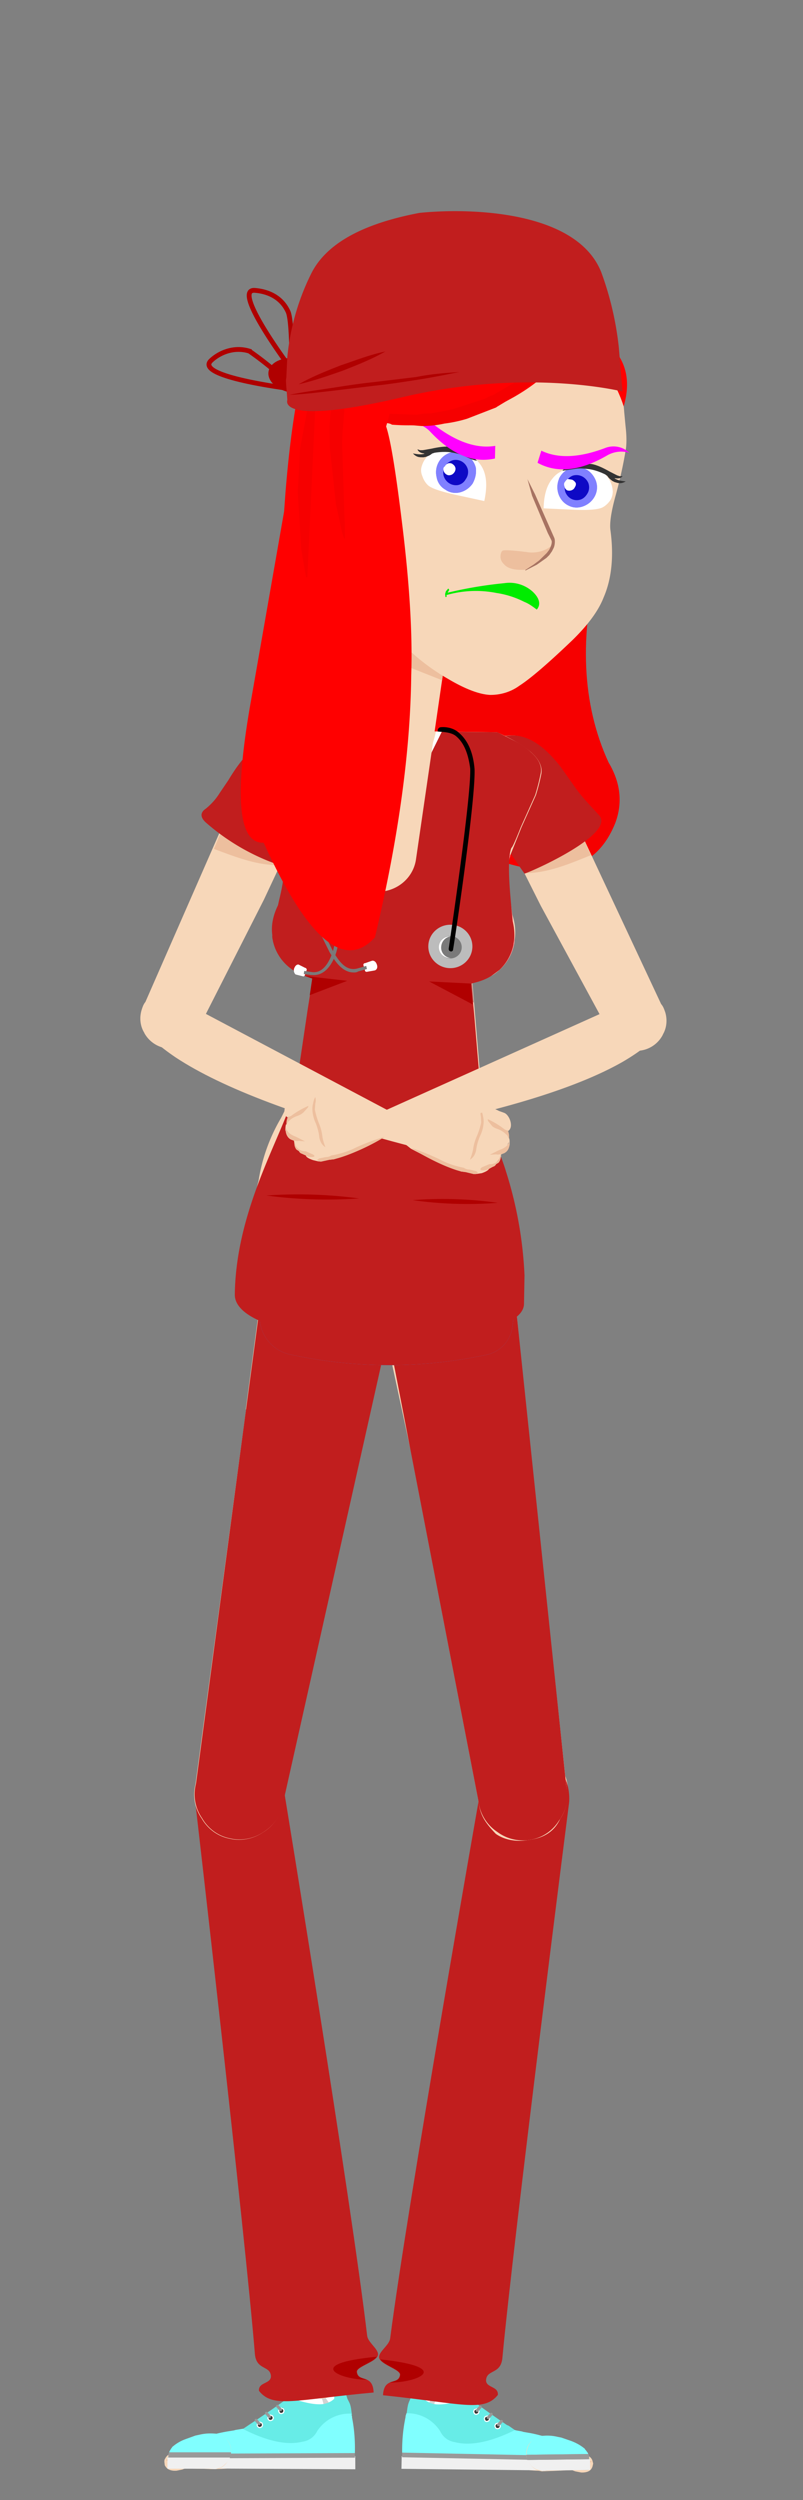 <svg xmlns="http://www.w3.org/2000/svg" xmlns:spine="http://powtoon.com/" viewBox="0 0 109 339">
  <rect x="0" y="0" width="109" height="339" fill="#808080" stroke="none"/>
  <defs>
    <style>
      .c4-4615-9d70a424{fill:#333}.c5-4615-9d70a424{fill:none;stroke:#fff;stroke-width:.3;stroke-linejoin:round}.c1-4616-5fffffbc{fill:#f7d7b9}.c4-4616-5fffffbc{fill:#999}.c4-4617-ccccccf{fill:#333}.c5-4617-ccccccf{fill:none;stroke:#fff;stroke-width:.3;stroke-linejoin:round}.c1-4618-6b851dfc{fill:#f7d7b9}.c4-4618-6b851dfc{fill:#999}.c5-461b-cf5c29a8{fill:#fff}.c10-461b-cf5c29a8{fill:#4488d8}.c8-461b-cf5c29a8{fill:#7a7a7a}.c7-461d-66666718{fill:#3588b0}.c9-461d-66666718{fill:#fff}.c8-461d-66666718{fill:#073b54}.c1-461e-8a3d707c,.c1-461f-00000004{fill:none}.c5-461f-00000004{fill:#333}.c3-4620-570a3cc4{fill:#e8b630}.c4-4620-570a3cc4{fill:#d3a21d}.c1-4621-3c28f624{fill:none;stroke:#4488d8;stroke-width:1.243;stroke-miterlimit:10}.c5-4621-3c28f624{fill:#4488d8}.c4-4621-e51eb908{fill:#f7d7b9}.c10-4621-e51eb908,.c6-4622-d9999944{fill:#e4af8f}
    </style>
  </defs>
  <g id="main">
    <path xmlns:spine="http://powtoon.com/" d="M134.1 101c-7.9-1.5-17-.8-27.3 2.2-14.2 4.7-22 25.6-23.2 62.9-5.7 24.8 9.5 39.5 45.6 44.3 15.5 3.3 25-1 28.4-13 1.4-5.4.3-10.6-3.4-15.5-8.5-14.2-11.2-31.7-8.2-52.5 2.2-16.2-1.8-25.6-11.9-28.4z" style="fill:#f60000" transform="translate(48.885 335.111) matrix(0.248,0.027,-0.027,0.248,-36.28,-335.112) scale(2.1, 2.098)" spine:tagging="head.primary.shadow"/>
    <g transform="translate(48.885 335.111) matrix(0.25,0.005,-0.005,0.25,5.246,-29.172) scale(2.085, 2.095)">
      <g id="main">
        <path xmlns:spine="http://powtoon.com/" fill="#F7D7B9" d="M15.4 36c-.2-5.3-1.1-8.4-5.3-8.7-1.3-.2-4.5 1.2-4.5 4.5l-.3 2.4c-.1 3.3-.6 6.6-1.4 9.8-.9 3.6-1 6.3-.5 8.1.2.9.7 1.7 1.5 2.2 1.3.6 4 .6 8.1 0l2.2-.5c2.7-.3 5.4-.5 8.2-.5 1.8 0 3.7.2 5.7.5 1.1.1 2.6.3 4.4.7 2 .3 3.9.3 5.9.3a4 4 0 0 0 2.3-1.2c.8-.8 1.3-1.9 1.3-3 0-.6-.1-1.3-.4-1.8l-5.9-2-3.5-1.2c-2.7-.9-5.4-2-7.9-3.3l-5-2.7a44.1 44.1 0 0 1-4.9-3.6z" style="fill:#f7d7b9" spine:tagging="skin.primary.base"/>
        <path xmlns:spine="http://powtoon.com/" fill="#EDBF9E" d="M11.8 35l.1.1v.1l-.1.1v.1l-.1.1-.4.9v.2l-.1.1-.2.4v.5l-.3.9-.1.2v.2l-.1.2-.1.5-.1.3v.4l-.1.9.1 2.1.1.4v.2l.2.7v.3l.1.2.1.4v.2h-.1l-.1-.1-.1-.1-.1-.2-.4-.2-.4-.5-.6-1.4V43l-.1-.3v-2l.1-.6c0-.4.1-.8.3-1.1l.4-1 .1-.2.1-.2.8-1.2 1-1.1h.1l.1-.1-.1-.2z" style="fill:#edbf9e" spine:tagging="skin.primary.shadow"/>
        <path fill="#fff" d="M4.8 33.5l-.2.6c1.9-.5 2.6.4 2.5 2.6.1 2.4 3.3 2.2 3.3 2.3 0 0 7.2.5 8.6-2.6-.5-.2-1.2-.9-2.4-2.7l-11.8-.2z"/>
        <path xmlns:spine="http://powtoon.com/" fill="#dee0a3" d="M3.4 37.7c-.4 1-.4 2.3-.6 3.2a9.5 9.5 0 0 1 8.8 4.1c.8 1.5 2.3 2.9 3.9 3.1 4.2 1 10.2-.2 16.4-3.4l-.9-.4-1.5-1-.5-.2-2-1.3c-5-3.3-7.6-5.2-7.9-5.5-3.9 1.4-6.8 2-8.9 1.8l-1.4-.4a4 4 0 0 1-1.6-1c.1-2.2-.7-3.1-2.6-2.6l-.8 2.6-.4 1z" style="fill:#67ece7" spine:tagging="primary.shadow"/>
        <path xmlns:spine="http://powtoon.com/" fill="#f0f0f0" d="M1.8 51.7V55l32.8-.3 3.8-.1.4.1h.1l.6-.1c.9-.1 1.8-.6 2.4-1.4.4-.5.8-.9 1-1.6l-41.1.1z" spine:tagging="tertiary.base"/>
        <path xmlns:spine="http://powtoon.com/" fill="#edefbc" d="M43.1 51.1l.1-.8a4.4 4.4 0 0 0-2.4-3.9L40 46h-.7c-1.6-.4-3.2-.8-4.7-1l-1.3-.2-.3-.1-1.9-.3c-6.2 3.2-11.5 4.4-15.6 3.4a5 5 0 0 1-3.8-2.7 10 10 0 0 0-8.9-4.5l-.1.4-.1.3v.3c-.6 3.1-.8 6.2-.7 9.3l41.2.2z" style="fill:#80ffff" spine:tagging="primary.base"/>
        <path fill="#d2d2d2" d="M9.4 36.6l-.7 1-.1.1 1.4.4.1-.4.1-.3.1-.4.1-.2.1-.2v-.2l.1-.2.6-1.4v-.1l.1-.1-.1-.1-.1.1-.1.1-1 .9-.1.2-.5.8z"/>
        <path xmlns:spine="http://powtoon.com/" fill="#999" d="M1.9 50.8V52h40.9l.3-1.2H1.9z" spine:tagging="secondary.base"/>
        <path d="M27.3 43.4l-.2-.5-.5-.2c-.2 0-.4 0-.5.2l-.2.5.2.5.5.2.5-.2.2-.5z" class="c4-4615-9d70a424"/>
        <path d="M27.3 43.4c0 .4-.3.7-.7.7a.8.8 0 0 1-.5-.2l-.2-.5.2-.5.5-.2c.2 0 .4 0 .5.2l.2.5z" class="c5-4615-9d70a424"/>
        <path d="M24.5 41.6l-.2-.5a.8.8 0 0 0-.5-.2c-.3 0-.7.2-.7.6v.1l.2.5.5.2c.4 0 .7-.3.7-.7z" class="c4-4615-9d70a424"/>
        <path d="M24.5 41.6l-.2.5-.5.2a.8.8 0 0 1-.5-.2l-.2-.5.2-.5.5-.2c.2 0 .4 0 .5.2l.2.5z" class="c5-4615-9d70a424"/>
        <path d="M21.7 39.7l-.2-.5-.5-.2c-.2 0-.4 0-.5.2l-.2.5.2.5.5.2.5-.2c.2-.1.2-.3.2-.5z" class="c4-4615-9d70a424"/>
        <path d="M21.7 39.8l-.2.5-.5.2a.8.8 0 0 1-.5-.2l-.2-.5.2-.5.5-.2c.2 0 .4 0 .5.2l.2.5z" class="c5-4615-9d70a424"/>
        <path xmlns:spine="http://powtoon.com/" d="M21.2 39.5l.8-.9m2.1 2.7l.8-.9m1.9 2.7l.8-.9" spine:tagging="secondary.base" style="stroke:#999;stroke-width:.75;stroke-linecap:round;fill:none;stroke-linejoin:round"/>
        <path d="M14.7 32h-9" class="c7-4615-9d70a424"/>
      </g>
    </g>
    <g transform="translate(48.885 335.111) matrix(0.25,-0.003,0.003,0.25,22.474,-4.797) scale(2.083, 2.165)">
      <g id="main">
        <path xmlns:spine="http://powtoon.com/" d="M17.1 6.4c-.5-1.1-1.9-1.8-4.3-2a.8.8 0 0 0-.4-.2l-1.5-.4-8.5-3-.9.7a4.2 4.2 0 0 0-.1 6c.6.7 1.4 1.1 2.2 1.3l.5.1 7.9-.2.8.3 1.5.3c1.4.1 2.4-.3 2.8-1.3l.2-.8-.2-.8z" class="c1-4616-5fffffbc" style="fill:#f7d7b9" spine:tagging="skin.primary.base"/>
        <path xmlns:spine="http://powtoon.com/" d="M.1 4.4c0-1.2.5-2.3 1.4-3.1l.9-.7 8.6 3 1.6.4.4.2c2.4.3 3.9 1 4.3 2.1l.2.8-.2.8c-.4 1-1.3 1.5-2.8 1.3L13 8.9l-.8-.3-8 .2-.5-.1c-1-.1-1.8-.6-2.3-1.2C.5 6.6.1 5.5.1 4.4z" class="c1-4616-5fffffbc" style="fill:#f7d7b9" spine:tagging="skin.primary.base"/>
        <path xmlns:spine="http://powtoon.com/" d="M14 4.9l.1-.1v-.2l.1-.1h.2l.1.1v.2l.2.4v.1l.2.5v.1l.1.1.3.2.2.1.2.1h.1l.1.1H17l.1.1-.1.1h-.1l-.2.2-.3.1h-1.1l-.1-.1-.5-.2-.4-.4-.1-.2V6l-.1-.2v-.1l-.1-.1V4.9z" style="fill:#edbf9e" spine:tagging="skin.primary.shadow"/>
        <path xmlns:spine="http://powtoon.com/" d="M8.9 8.8l.4.1-.4-.1zM16.5 6v-.1h-.3V6c.1-.4.1-.8-.1-1.2v-.2l-.6-.8-.2-.2v-.1c-1-.8-2.2-1.5-3.4-2A23 23 0 0 0 9.4.6l-1-.2C7.1.1 5.9 0 4.6.1a4 4 0 0 0-2.9 1.2C.8 2.1.3 3.3.4 4.5v.2L.6 6l1 1.4a4 4 0 0 0 2.1 1.2l.2.1H4l.3.1h.1l1.2-.1h10.8l.1-2.7zM7.2 8.2zm.5.3l.1.1-.1-.1z" class="c4-4616-5fffffbc" spine:tagging="secondary.base"/>
        <path xmlns:spine="http://powtoon.com/" fill="#edefbc" d="M8.3.3l1 .2 2.6.9c1.3.5 2.4 1.1 3.5 2v.1l.2.2.6.8v.2H.2v-.2c0-1.2.5-2.4 1.4-3.3C2.3.4 3.4 0 4.5 0a12 12 0 0 1 3.8.3M7.2 7.5l.1.1h-.1c-.1-.1-.1-.1 0-.1M16.4 6l.3-.1V6h-.3M9 8.8h-.1l.4.1-.3-.1" style="fill:#80ffff" spine:tagging="primary.base"/>
        <path xmlns:spine="http://powtoon.com/" fill="#f0f0f0" d="M1.4 7.5C1 7.1.6 6.6.3 6h16.4v2.7H5.6l-1.3.1h-.1l-.3-.1h-.1l-.2-.1c-.8-.1-1.6-.5-2.2-1.1m6.4 1.1h-.1.1m-.6-.4" spine:tagging="tertiary.base"/>
        <path xmlns:spine="http://powtoon.com/" d="M.3 6L.1 4.7h16.2c.2.4.2.8.1 1.3H.3z" class="c4-4616-5fffffbc" spine:tagging="secondary.base"/>
      </g>
    </g>
    <g transform="translate(48.885 335.111) matrix(0.248,0.033,-0.033,0.248,14.427,-104.675) scale(2.122, 2.096)">
      <g id="main">
        <path xmlns:spine="http://powtoon.com/" fill="#f7d7b9" d="M20 11h-2c-7 0-11 5-11 11v1l3 153s1 5 5 5c2 0 4-2 4-4L29 23v-1c0-3-1-6-3-8l-6-3z" style="fill:#f7d7b9" spine:tagging="skin.primary.base"/>
        <path fill="#0f81b1" fill-opacity="0" d="M0 192.7h52.3V0H0v192.7z"/>
        <path xmlns:spine="http://powtoon.com/" fill="#85b2f1" d="M31.4 177.2c-3 5-8.9 3.4-29.1 4-.4-4.9 3.6-3 3.6-5.8 0-1.5-5.9-2-5.9-4 0-1.5 2.2-3.3 2.2-5-.1-35.7 4.4-142.9 4.4-142.9 0-3.9 1.9-11.4 10.6-12.1C29.5 11.8 29.5 23 29.5 23s.6 113.9 1.8 144.5c.2 4.3-3.4 3.5-3.4 6.1 0 2.3 3.4 1.2 3.5 3.6z" style="fill:#c11e1e" spine:tagging="primary.base"/>
        <path xmlns:spine="http://powtoon.com/" fill="#4488d8" d="M3.6 177.7c1.1-.6 2.4-.7 2.4-2.3 0-1.3-4.4-1.9-5.6-3.3 19.2-.5 9.9 4.8 3.2 5.6z" style="fill:#b00000" spine:tagging="primary.shadow"/>
      </g>
    </g>
    <g transform="translate(48.885 335.111) matrix(0.246,-0.042,0.042,0.246,-4.784,-166.036) scale(2.109, 2.102)">
      <g id="main">
        <path xmlns:spine="http://powtoon.com/" fill="#f7d7b9" d="M41 6a17 17 0 0 0-8-4h-4c-9 0-16 7-16 15h-1v16l1 23 2 91v2c0 3 1 5 3 8 2 2 5 3 8 3h1c3 0 6-1 8-4 2-2 3-5 3-8l6-97 2-28c1-6-1-12-5-17z" style="fill:#f7d7b9" spine:tagging="skin.primary.base"/>
        <path xmlns:spine="http://powtoon.com/" fill="#2f8a9d" d="M41.2 6.5a16 16 0 0 1 5.3 11.8 18 18 0 0 1-.5 4.6l-8 124.8v.5c.1 3-1.1 6-3.3 8.1-2 2.3-4.9 3.7-8 3.7h-.9c-2.8-.2-5.4-1.4-7.3-3.4a11 11 0 0 1-3.5-7.9v-1.3L12.1 17.2h.4A17 17 0 0 1 32.9 2c3.2.7 6 2.2 8.3 4.5z" style="fill:#c11e1e" spine:tagging="primary.base"/>
      </g>
    </g>
    <g transform="translate(48.885 335.111) matrix(0.25,-0.001,0.001,0.25,-29.386,-28.979) scale(2.085, 2.095)">
      <g id="main">
        <path xmlns:spine="http://powtoon.com/" fill="#F7D7B9" d="M36.3 39.6l-5 2.7a54.8 54.8 0 0 1-7.9 3.3l-3.5 1.2-5.9 2c-.3.5-.4 1.2-.4 1.8 0 1.1.5 2.2 1.3 3a4 4 0 0 0 2.3 1.2c2 0 3.9 0 5.9-.3a35 35 0 0 1 4.4-.7c2-.3 3.9-.5 5.7-.5a73.7 73.7 0 0 1 10.4 1c4.1.6 6.8.6 8.1 0 .8-.5 1.3-1.3 1.5-2.2.5-1.8.4-4.5-.5-8.1-.8-3.2-1.3-6.5-1.4-9.8l-.3-2.4c.1-3.3-3.2-4.7-4.5-4.5-4.2.3-5.1 3.4-5.3 8.7a44.1 44.1 0 0 1-4.9 3.6z" style="fill:#f7d7b9" spine:tagging="skin.primary.base"/>
        <path xmlns:spine="http://powtoon.com/" fill="#EDBF9E" d="M44.7 35.2l.2.1 1 1.1.8 1.2.1.2.1.2.4 1c.2.3.3.7.3 1.1l.1.6v2l-.1.3v.2l-.6 1.4-.4.5-.4.2-.1.2-.1.1-.1.1h-.1v-.2l.1-.4.1-.2v-.3l.2-.7v-.2l.1-.4.1-2.1-.1-.9v-.4l-.1-.3-.1-.5-.1-.2v-.2l-.1-.2-.3-.9v-.5l-.2-.4-.1-.1v-.2l-.4-.9-.1-.1v-.1l-.1-.1.1-.2-.1.2z" style="fill:#edbf9e" spine:tagging="skin.primary.shadow"/>
        <path fill="#fff" d="M40 33.6c-1.2 1.8-1.9 2.5-2.4 2.7 1.4 3.1 8.6 2.6 8.6 2.6 0-.1 3.2.2 3.3-2.3-.1-2.2.6-3.1 2.5-2.6a4 4 0 0 1-.2-.6l-11.8.2z"/>
        <path xmlns:spine="http://powtoon.com/" fill="#dee0a3" d="M52.9 36.7l-.8-2.6c-1.9-.5-2.7.4-2.6 2.6a4 4 0 0 1-1.6 1l-1.4.4c-2.1.2-5-.4-8.9-1.8-.3.3-2.9 2.2-7.9 5.5l-2 1.3-.3.2-1.5 1-.9.4a25.5 25.5 0 0 0 16.4 3.4c1.6-.2 3.1-1.6 3.9-3.1 2-3 5.1-4.3 8.8-4.1-.2-.9-.2-2.2-.7-3.2l-.5-1z" style="fill:#67ece7" spine:tagging="primary.shadow"/>
        <path xmlns:spine="http://powtoon.com/" fill="#f0f0f0" d="M54.9 51.6H13.8c.2.7.6 1.1 1 1.6a4 4 0 0 0 2.4 1.4l.6.1h.1l.4-.1 3.8.1 32.8.3v-3.4z" spine:tagging="tertiary.base"/>
        <path xmlns:spine="http://powtoon.com/" fill="#edefbc" d="M54.8 50.9c.1-3.1-.1-6.2-.7-9.3v-.3L54 41l-.1-.4a10 10 0 0 0-8.9 4.5 5 5 0 0 1-3.8 2.7c-4.1 1-9.4-.2-15.6-3.4l-1.9.3-.3.1-1.3.2a44 44 0 0 0-4.7 1h-.7l-.8.4a4.4 4.4 0 0 0-2.4 3.9l.1.8 41.2-.2z" style="fill:#80ffff" spine:tagging="primary.base"/>
        <path fill="#d2d2d2" d="M46.8 35.8l-.1-.2-1-.9-.1-.1-.1-.1-.1.1.1.1v.1l.6 1.4.1.2v.2l.1.2.1.2.1.4.1.3.1.4 1.4-.4-.1-.1-.7-1-.5-.8z"/>
        <path xmlns:spine="http://powtoon.com/" fill="#999" d="M13.6 50.8l.3 1.2h40.9v-1.2H13.6z" spine:tagging="secondary.base"/>
        <path d="M29.6 43.9l.5.2.5-.2.2-.5-.2-.5c-.1-.2-.3-.2-.5-.2l-.5.2-.2.5.2.5z" class="c4-4617-ccccccf"/>
        <path d="M29.6 42.9c.1-.2.3-.2.5-.2l.5.2.2.5-.2.5-.5.2a.7.7 0 0 1-.7-.7l.2-.5z" class="c5-4617-ccccccf"/>
        <path d="M32.9 42.3l.5-.2.2-.5v-.1c0-.4-.4-.6-.7-.6l-.5.2-.2.5c0 .4.3.7.7.7z" class="c4-4617-ccccccf"/>
        <path d="M32.4 41.1c.1-.2.3-.2.5-.2l.5.2.2.5-.2.5-.5.2a.8.8 0 0 1-.5-.2.8.8 0 0 1-.2-.5l.2-.5z" class="c5-4617-ccccccf"/>
        <path d="M35.2 40.2l.5.2.5-.2.2-.5-.2-.5c-.1-.2-.3-.2-.5-.2l-.5.2-.2.5c0 .2 0 .4.2.5z" class="c4-4617-ccccccf"/>
        <path d="M35.2 39.3c.1-.2.3-.2.5-.2l.5.2.2.5-.2.5-.5.2a.8.8 0 0 1-.5-.2l-.2-.5.2-.5z" class="c5-4617-ccccccf"/>
        <path xmlns:spine="http://powtoon.com/" d="M34.7 38.6l.8.9m-3.7.9l.8.9m-3.5.9l.8.9" spine:tagging="secondary.base" style="stroke:#999;stroke-width:.75;stroke-linecap:round;fill:none;stroke-linejoin:round"/>
      </g>
    </g>
    <g transform="translate(48.885 335.111) matrix(0.25,0,0,0.25,-28.762,-5.126) scale(2.083, 2.165)">
      <g id="main">
        <path xmlns:spine="http://powtoon.com/" d="M4.6 6.4c.5-1.1 1.9-1.8 4.3-2l.3-.3 1.5-.4L19.2.8l.9.7a4.2 4.2 0 0 1 .1 6c-.6.6-1.3 1.1-2.2 1.3l-.5.1-7.8-.2-.8.3-1.5.3C5.9 9.4 5 9 4.6 8l-.2-.8c0-.2 0-.5.2-.8z" class="c1-4618-6b851dfc" style="fill:#f7d7b9" spine:tagging="skin.primary.base"/>
        <path xmlns:spine="http://powtoon.com/" d="M20.3 7.5c-.6.7-1.3 1.1-2.2 1.3l-.5.1-8-.2a19.7 19.7 0 0 1-2.4.5c-1.5.2-2.4-.3-2.9-1.3l-.1-.8c0-.3 0-.6.2-.8.5-1.1 1.9-1.8 4.3-2.1l.4-.3 1.6-.4 8.6-3 .9.7c.9.8 1.4 1.9 1.4 3.1s-.5 2.3-1.3 3.2z" class="c1-4618-6b851dfc" style="fill:#f7d7b9" spine:tagging="skin.primary.base"/>
        <path xmlns:spine="http://powtoon.com/" d="M7.6 5.3v.5l-.1.2v.1l-.2.2-.4.4-.4.2-.2.1h-1L5 6.9l-.2-.2h-.2l.1-.1.1-.1H6l.1-.1h.1l.2-.1.2-.1.3-.2.1-.1v-.1l.2-.5.2-.4v-.2l.1-.1h.2l.1.1v.2l.1.1-.3.3z" style="fill:#edbf9e" spine:tagging="skin.primary.shadow"/>
        <path xmlns:spine="http://powtoon.com/" d="M12.7 8.8l-.4.1.4-.1zM5.1 6v2.6H16l1.2.1h.1l.3-.1h.1l.2-.1c.8-.2 1.5-.6 2.1-1.2.4-.4.8-.9 1-1.4.2-.4.2-.9.2-1.3v-.2c0-1.2-.5-2.4-1.3-3.2A4 4 0 0 0 17 0a12 12 0 0 0-3.8.3l-.9.2-2.5.9C8.6 2 7.4 2.7 6.4 3.5v.1l-.2.1c-.3.3-.5.5-.6.8v.2c-.2.4-.3.9-.1 1.3v-.1h-.4V6zm9.3 2.1zm-.6.5l.2-.1-.2.1z" class="c4-4618-6b851dfc" spine:tagging="secondary.base"/>
        <path xmlns:spine="http://powtoon.com/" fill="#edefbc" d="M13.3.3c1.3-.3 2.6-.4 3.9-.3 1.1 0 2.2.4 3 1.2.9.8 1.4 2 1.4 3.3v.2H5.5v-.2l.5-.8.2-.2v-.1a11 11 0 0 1 3.5-2l2.6-.9 1-.2m1.2 7.2c.1 0 .1 0 0 .1h-.1l.1-.1M5.3 6H5v-.1l.3.1m7.4 2.8l-.4.1.4-.1" style="fill:#80ffff" spine:tagging="primary.base"/>
        <path xmlns:spine="http://powtoon.com/" fill="#f0f0f0" d="M20.2 7.5c-.6.6-1.3 1.1-2.1 1.2l-.2.1h-.1l-.3.1h-.1l-1.3-.1H5V6h16.3c-.2.6-.6 1.1-1.1 1.5m-6.3 1.1h.1-.1m.6-.4" spine:tagging="tertiary.base"/>
        <path xmlns:spine="http://powtoon.com/" d="M13 6H5.3a2 2 0 0 1 .1-1.3h16.2L21.4 6H13z" class="c4-4618-6b851dfc" spine:tagging="secondary.base"/>
      </g>
    </g>
    <g transform="translate(48.885 335.111) matrix(0.248,-0.03,0.03,0.248,-35.843,-101.443) scale(2.122, 2.096)">
      <g id="main">
        <path xmlns:spine="http://powtoon.com/" d="M26.5 14a11 11 0 0 0-3.6 8.1v.4h-.1l10.1 153.8c.2 2.5 2.2 4.5 4.4 4.4 3.6-.4 4.5-2.4 4.6-4.4L45.7 23v-.4-.4a11.3 11.3 0 0 0-13.8-11c-2.1.4-3.9 1.4-5.4 2.8z" style="fill:#f7d7b9" spine:tagging="skin.primary.base"/>
        <path fill="#0f81b1" fill-opacity="0" d="M52.3 0H0v192.7h52.3V0z"/>
        <path xmlns:spine="http://powtoon.com/" fill="#85b2f1" d="M24.4 173.1c0-2.6-3.6-1.8-3.4-6.1 1.2-30.6 1.8-144.5 1.8-144.5s0-11.2 12.4-11.6c8.7.6 10.5 8.1 10.5 12.1 0 0 4.5 107.2 4.4 142.9 0 1.7 2.2 3.5 2.2 5 0 2-5.9 2.5-5.9 4 0 2.8 4 .9 3.6 5.8-20.2-.6-26.1 1-29.1-4 .1-2.4 3.5-1.3 3.5-3.6z" style="fill:#c11e1e" spine:tagging="primary.base"/>
        <path xmlns:spine="http://powtoon.com/" fill="#4488d8" d="M51.9 171.6c-1.2 1.4-5.6 2-5.6 3.3 0 1.6 1.3 1.7 2.4 2.3-6.7-.8-16-6.1 3.2-5.6z" style="fill:#b00000" spine:tagging="primary.shadow"/>
      </g>
    </g>
    <g transform="translate(48.885 335.111) matrix(0.245,0.049,-0.049,0.245,-17.917,-171.527) scale(2.109, 2.102)">
      <g id="main">
        <path xmlns:spine="http://powtoon.com/" fill="#f7d7b9" d="M46.3 17.1A17 17 0 0 0 25.9 2a17.3 17.3 0 0 0-13.1 20.5h.1v.3l1.8 27.7h.1l6.1 97.2v.5c-.1 3 1.1 6 3.3 8.1 2 2.3 4.9 3.7 8 3.7h.9a11 11 0 0 0 7.3-3.3c2.2-2 3.5-4.9 3.5-7.9v-1.3l2-91.5.1.1.5-23.5.2-15.5h-.4z" style="fill:#f7d7b9" spine:tagging="skin.primary.base"/>
        <path xmlns:spine="http://powtoon.com/" fill="#2f8a9d" d="M17.9 6.4C20.2 4.2 23 2.7 26.1 2l3.9-.3a17 17 0 0 1 16.6 15.4h.4l-3 130.3v1.3c0 3-1.3 5.8-3.5 7.9a11 11 0 0 1-7.3 3.3h-.9c-3.1 0-6-1.4-8-3.7a10.8 10.8 0 0 1-3.3-8.1v-.5L13 22.8a17 17 0 0 1 4.9-16.4z" style="fill:#c11e1e" spine:tagging="primary.base"/>
      </g>
    </g>
    <g transform="translate(48.885 335.111) matrix(0.226,0.107,-0.107,0.226,-14.736,-245.356) scale(2.111, 2.1)">
      <g id="main">
        <path xmlns:spine="http://powtoon.com/" d="M12.7 91.1c-.2.8-.1 1.5 0 2.3.3 2 1.4 3.9 3.1 5l.1.1a7.7 7.7 0 0 0 10.7-1.7c.6-1 1.1-2.1 1.3-3.3L29 54.1l-.1-29.7c1.1-2 1.4-4.3.9-6.5a9.2 9.2 0 0 0-3.6-6A9.8 9.8 0 0 0 12.5 14l-.3.4a8.5 8.5 0 0 0-1.5 4.1V21.8l2 69.3z" style="fill:#f7d7b9" spine:tagging="skin.primary.base"/>
        <path xmlns:spine="http://powtoon.com/" d="M29.1 44.2l-.1-7.1c-5.9.8-11.9.9-17.7-.2l.5 10.9c5.9-.5 12.1-.9 17.3-3.6z" style="fill:#edbf9e" spine:tagging="skin.primary.shadow"/>
        <path xmlns:spine="http://powtoon.com/" d="M30.8 25.8c0-3.1-.6-6.3-1.2-9.4-3.4-8.2-12.8-8.8-18.2-1.4-.3.5-.6 1-.7 1.6L8.6 24c-.5 2-.8 4.2-1 6.2L7 34.1c-.2 1.8-.7 3.5-1.5 5.2-.9 1.5-.4 2.6 1.4 3.2a56 56 0 0 0 22.3 1.8c.4-2.5.8-5 1-7.6.2-3.3.5-6.8.6-10.9z" style="fill:#c11e1e" spine:tagging="primary.base"/>
      </g>
    </g>
    <g transform="translate(48.885 335.111) matrix(0.223,-0.113,0.113,0.223,6.504,-234.886) scale(2.111, 2.1)">
      <g id="main">
        <path xmlns:spine="http://powtoon.com/" d="M29.4 22V18.7a8.5 8.5 0 0 0-1.5-4.1l-.3-.4A9.7 9.7 0 0 0 10.2 18a8 8 0 0 0 1 5.9l-.1 30 1.1 39c.2 1.2.7 2.3 1.3 3.3a7.6 7.6 0 0 0 10.6 1.7l.1-.1c1.7-1.1 2.8-3 3.1-4.9.1-.8.2-1.5 0-2.3L29.4 22z" style="fill:#f7d7b9" spine:tagging="skin.primary.base"/>
        <path xmlns:spine="http://powtoon.com/" d="M28.5 48.1l.5-10.9c-5.8 1.1-11.8 1-17.7.2l-.1 7.1c5.2 2.7 11.4 3.1 17.3 3.6z" style="fill:#edbf9e" spine:tagging="skin.primary.shadow"/>
        <path xmlns:spine="http://powtoon.com/" d="M31.8 24.3c-1.2-6.2-3.8-13.3-11.1-14A10.1 10.1 0 0 0 9.9 19c-1.1 8.6 0 17.1 1.2 25.6 3.6.5 25.5 1.3 23.9-4.7-.8-3-1.7-5.7-2.2-8.8l-1-6.8z" style="fill:#c11e1e" spine:tagging="primary.base"/>
      </g>
    </g>
    <g transform="translate(48.885 335.111) matrix(0.248,0.003,-0.003,0.25,-16.053,-184.283) scale(2.102, 2.101)">
      <g id="main" fill="#66a">
        <path xmlns:spine="http://powtoon.com/" d="M64.5 61.8a8.5 8.5 0 0 0 6.6-7.3c.3-2.4.5-5 .6-7.7.3-5.1.4-9.7.3-14L4 33c.1 6.9.6 13.8 1.3 20.6a10 10 0 0 0 7.8 8.7 122 122 0 0 0 51.4-.5z" spine:tagging="primary.base"/>
        <path xmlns:spine="http://powtoon.com/" d="M64.5 61.8a8.5 8.5 0 0 0 6.6-7.3c.3-2.4.5-5 .6-7.7.3-5.1.4-9.7.3-14L4 33c.1 6.9.6 13.8 1.3 20.6a10 10 0 0 0 7.8 8.7 122 122 0 0 0 51.4-.5z" style="fill:#c11e1e" spine:tagging="primary.base"/>
      </g>
    </g>
    <path xmlns:spine="http://powtoon.com/" d="M73.3 9l-15.6.3.2.2-39-.8c-5.7 2-7.8 6-6.1 12.1l7.4 20.4 2.8 7.6-.5.9a47.3 47.3 0 0 0-3.5 8.4c-.5 1.8-.6 3.6-.3 5.4.8 4 2.4 6.8 4.9 8.3.8.5 1.7.9 2.5 1.2l.7.3 1.8.5-2.9 25.4-.7 2.8-.1.3-.1.5c-.4 1.2-1.5 3.7-3.2 7.4a46.2 46.2 0 0 0-5.2 16.4 45.8 45.8 0 0 0-.7 17.7c.4 11.6 22 13.2 34.4 13.3 11.1-.3 31.8-3.8 32.1-13.8.1-3.8-.1-7.3-.7-10.8h.2c-.3-1-1.7-7.8-2-8.6l-3.2-8.9c-.9-2.3-1.6-4.6-2.2-7l-1.7-7.2h-.1l-.1-.7-.4-1.4-2.9-25.4 1-.3c1.4-.4 2.8-1 4-1.8a12 12 0 0 0 5.2-8.3c.8-3.9-.2-7.9-3-12l-.3-.5-1.2-2.2 2.7-7.6 2.8-7.8 3.4-8.4a54 54 0 0 0 1.2-5.5c.5-3.6-3.3-7-11.6-10.4z" style="fill:#f7d7b9" transform="translate(48.885 335.111) matrix(0.253,0.008,-0.008,0.25,-20.422,-241.791) scale(2.111, 2.102)" spine:tagging="skin.primary.base"/>
    <path xmlns:spine="http://powtoon.com/" d="M26.8 73.3l1.8.5-.5 4 9.4-4-10.7-.5m31.5 0l11.3 5.6-.6-5.1v-.3l-10.7-.2z" transform="translate(48.885 335.111) matrix(0.253,0.008,-0.008,0.25,-20.422,-241.791) scale(2.111, 2.102)" spine:tagging="primary.shadow" style="fill:#bb7070"/>
    <path xmlns:spine="http://powtoon.com/" fill="#f99" d="M65 39.6c-9 1-14.4 2.4-16.2 4.4-2.6-2.2-8.1-3.7-16.5-4.5-8.4-.8-12.4-.1-12 1.9a35 35 0 0 1-.8 12.8 41.5 41.5 0 0 0-1.4 9.3A11.9 11.9 0 0 0 26 73l.7.3 10.8.5-9.4 4-.5 4h42.2l-.3-2.9-11.2-5.6 10.7.2v.3l1-.3c1.4-.4 2.8-1 4-1.8a12 12 0 0 0 5.4-8.3c.2-1-.2-4.5-1.2-10.5S77 43 77.6 41.1c.6-1.8-3.6-2.3-12.6-1.5z" transform="translate(48.885 335.111) matrix(0.253,0.008,-0.008,0.25,-20.422,-241.791) scale(2.111, 2.102)" spine:tagging="primary.base"/>
    <path xmlns:spine="http://powtoon.com/" fill="#ebb79e" d="M50.7 124l-1-.9-.2.2.1.1v.1l.1.1.1.1.3.7v.3l.1.3-.1.4v.6l-.1.2v.2l-.1.2v.2l-.1.3-.1.1-.1.2v.1h-.1v.1l-.1.1-.1.1h-.1v.1h-.3l-.1-.1-.1-.1-.3-.6v-.3l-.1-.1v-.4l.2-.8v-.2l.1-.1v-.2l-.2-.1-.3.3-.2.5-.2.3-.1.4v.3l-.1.1v.6l.1.3v.1l.1.1v.1l.1.3.1.1.5.5.1.1h1.2l.1-.1h.1l.2-.1.2-.1.4-.4.1-.2.1-.1.1-.1v-.1l.1-.1.2-.9v-1.4l-.1-.2-.1-.5-.1-.4-.3-.3z" style="fill:#edbf9e" transform="translate(48.885 335.111) matrix(0.253,0.008,-0.008,0.25,-20.422,-241.791) scale(2.111, 2.102)" spine:tagging="skin.primary.shadow"/>
    <g transform="translate(48.885 335.111) matrix(0.248,0.003,-0.003,0.25,-16.053,-184.283) scale(2.102, 2.101)">
      <g id="main" fill="#66a">
        <path xmlns:spine="http://powtoon.com/" d="M64.5 61.8a8.5 8.5 0 0 0 6.6-7.3c.3-2.4.5-5 .6-7.7.3-5.1.4-9.7.3-14L4 33c.1 6.9.6 13.8 1.3 20.6a10 10 0 0 0 7.8 8.7 122 122 0 0 0 51.4-.5z" spine:tagging="primary.base"/>
        <path xmlns:spine="http://powtoon.com/" d="M64.5 61.8a8.5 8.5 0 0 0 6.6-7.3c.3-2.4.5-5 .6-7.7.3-5.1.4-9.7.3-14L4 33c.1 6.9.6 13.8 1.3 20.6a10 10 0 0 0 7.8 8.7 122 122 0 0 0 51.4-.5z" style="fill:#c11e1e" spine:tagging="primary.base"/>
      </g>
    </g>
    <g transform="translate(48.885 335.111) matrix(0.253,0.008,-0.008,0.25,-20.422,-241.791) scale(2.111, 2.102)">
      <path xmlns:spine="http://powtoon.com/" fill="#7db2ee" d="M80.1 33.3l3.4-8.4a54 54 0 0 0 1.2-5.5c.4-1.9-.5-3.8-2.7-5.6-1.3-1.2-3-2.2-4.8-3L73.4 9l-14.2.3-.9 1.2-22.5-.3-.7-1.6-5.7.1h-6.9l-3.7-.1-.2.1h-.2a9.4 9.4 0 0 0-3.7 2.2c-.4.4-.8.7-1.1 1.2l-.2.3-.1.1-.9 1.4c-1.1 2.5-.6 5.1.2 7.6l5.8 16.3 1.5 3.5.3.7c.5 3.1.2 7.1-.9 12.3l-.2 1.1c-1.2 2.7-1.6 5.3-1.2 7.7v.5a12 12 0 0 0 7.9 9.5l.7.3h.2l1.7.5-.4 4-.5 4-2 17.5c-.7 11.3-14.7 31.9-14.2 56.8.8 15 73.5 13 73.5 0l-.1-7.4a104.5 104.5 0 0 0-5.6-26.8c-1.6-4.8-4.1-9.3-5.1-13.4l-1.8-7.8-.4-1.4-2-17.5-.4-2.9-.6-5 1-.3c1.4-.4 2.8-1 4-1.8l2-1.6c1.8-1.8 3-4.2 3.4-6.7v-.2c.3-1.8.2-3.8-.4-5.8l-.7-5.9c-.8-6.7-.9-11.1-.2-13 .4-.2 2.2-5.4 2.2-5.4z" style="fill:#c11e1e" spine:tagging="primary.base"/>
      <path d="M59.3 9.3h-1.5l-.2.7-20.2-.2-.4-1.3-2-.1 12.6 27L59.3 9.3z" class="c5-461b-cf5c29a8"/>
      <path xmlns:spine="http://powtoon.com/" d="M27.9 78.3l9.4-4-10.9-.9 2 .6-.5 4.3m30.2-4.5l11.3 5.6-.6-5.1V74l-10.7-.2z" class="c10-461b-cf5c29a8" style="fill:#b00000" spine:tagging="primary.shadow"/>
      <path xmlns:spine="http://powtoon.com/" d="M37.1 8.6s3.1 13.6 10.7 14c7.9.3 10-13.3 10-13.3l-20.7-.7z" style="fill:#f7d7b9" spine:tagging="skin.primary.base"/>
      <ellipse cx="63.2" cy="64.6" fill="#bcbcbc" rx="5.6" ry="5.6"/>
      <ellipse cx="63.2" cy="64.8" class="c8-461b-cf5c29a8" rx="2.9" ry="2.9"/>
      <path d="M60.9 64.5a2.8 2.8 0 0 1 2.3-2.5 2.8 2.8 0 0 0-2.9 2.6 2.8 2.8 0 0 0 2.6 3h.7-.1a2.7 2.7 0 0 1-2.6-3.1z" class="c5-461b-cf5c29a8"/>
      <path d="M63.4 65.9c-.1 0-.1 0 0 0-.5-.1-.6-.4-.6-.7 0-.2 4.5-39.1 4-46.6-.6-3.8-1.8-6.6-3.8-8.2-1.4-1.2-4.1-1-4.7-1.1-.1 0-.2-.8.5-1.1.4-.1 3-.4 4.9 1.3 2.3 1.9 3.7 4.9 4.2 9.1.6 7.8-3.8 45.8-4 46.9 0 .2-.3.4-.5.4zM28.4 35c-.2 0-.6-.2-.6-.5a52.5 52.5 0 0 1-.8-16C29.7 7 36.4 7.7 36.7 7.7c.4 0 .6.6.6 1l-1 .1c-.5.1-5.9-.4-8.2 9.9-.6 2.5-.4 7.9.8 15.5.2.3 0 .6-.5.8.1 0 .1 0 0 0z"/>
      <path d="M24.2 73.1l1.8.4c.2.1.5-.1.5-.4l.4-1.2c.1-.2-.1-.6-.4-.6l-1.7-.8c-.1 0-.7-.1-1.1 1.1-.2 1 .4 1.5.5 1.5zm20-1.7l-1.9.4c-.2.1-.6 0-.6-.4l-.4-1.2c-.1-.2 0-.6.4-.6l1.8-.7c.1 0 .8-.1 1.2 1s-.4 1.5-.5 1.5z" class="c5-461b-cf5c29a8"/>
      <path d="M28.6 73.1h-.7l-1.7-.2.1-.8 1.7.2c2.4.4 4.2-1.4 5.4-5.4l4.3-20.2.8.2L34.3 67c-.4 1.5-1.9 6.1-5.7 6.1z" class="c8-461b-cf5c29a8"/>
      <path d="M38.7 72.1c-3.1 0-5.1-3.5-6.1-5L22.4 47.7l.8-.4 10.2 19.4c1.6 2.6 3.5 5.3 6.5 4.3l2.1-.7.2.8-2.2.7c-.4.3-.9.3-1.3.3z" class="c8-461b-cf5c29a8"/>
      <path d="M22.9 48.5a.5.5 0 0 1-.5-.3c-2.3-4.8-2-9.1.8-11.8A9.5 9.5 0 0 1 33.9 35c4 2.1 5.9 6.6 5 12.5-.1.3-.4.5-.7.5-.3-.1-.6-.4-.5-.7.8-5.3-.8-9.4-4.3-11.2a8.1 8.1 0 0 0-9.3 1.2c-2.4 2.4-2.6 6.2-.6 10.5.1.3 0 .7-.3.8-.1-.2-.2-.1-.3-.1z"/>
      <path d="M23.7 48.9l-.2-.4c.5-.2.2-1.6-.1-3-1.4-5.5.7-7.3.7-7.3s1.4-2 4.4-2.2c7.5-.8 8.2 6 8.7 9.7.1 1.2.3 2.3.5 2.4v.2c-.5-.1-.6-1.1-.8-2.6-.4-3.8-1.1-10.1-8.3-9.4-2 .3-3.4 1.1-4.2 2.2-1.5 1.9-1 4.8-.6 7.1.2 1.8.5 3-.1 3.3z" class="c8-461b-cf5c29a8"/>
      <path xmlns:spine="http://powtoon.com/" d="M77.3 130.3a97.6 97.6 0 0 1-21.6 0 97.6 97.6 0 0 1 21.6 0zM42.1 130.3a115.2 115.2 0 0 1-23.6 0 115.2 115.2 0 0 1 23.6 0z" class="c10-461b-cf5c29a8" style="fill:#b00000" spine:tagging="primary.shadow"/>
    </g>
    <path xmlns:spine="http://powtoon.com/" fill="#f7d7b9" d="M26.4 10.7a9.8 9.8 0 0 0-16.7 6.9v65.5a9.8 9.8 0 0 0 19.6 0V17.6a9.4 9.4 0 0 0-2.9-7z" style="fill:#f7d7b9" transform="translate(48.885 335.111) matrix(0.247,0.036,-0.036,0.247,-1.945,-264.124) scale(2.187, 2.107)" spine:tagging="skin.primary.base"/>
    <path xmlns:spine="http://powtoon.com/" fill="#ebb79e" d="M29.3 36.4V17.6a9.8 9.8 0 0 0-19.6 0v14z" style="fill:#edbf9e" transform="translate(48.885 335.111) matrix(0.247,0.036,-0.036,0.247,-1.945,-264.124) scale(2.187, 2.107)" spine:tagging="skin.primary.shadow"/>
    <path xmlns:spine="http://powtoon.com/" fill="#f7d7b9" d="M110.6 85.5c-.5-1.8-.5-4.6-.1-8.4.5-4.3.8-8.7.8-13.1-.1-1.9-.5-3.7-1-5.5l-.9-3.5a28 28 0 0 0-17.2-20c-8.9-4-19.7-5.1-32.5-3.2C45.6 36.1 37.2 42 34.4 49.3a52.3 52.3 0 0 0-3.7 17v2.4l.2 1.1c.3.8.8 1.6 1.3 2.3l2 2.6h-.4c-.9 0-1.7.2-2.5.4a6.4 6.4 0 0 0-4.5 2.6c-1.3 1.9-1.4 4.1-.3 6.7a18 18 0 0 0 2.7 4.4 12 12 0 0 0 4 3.4 9 9 0 0 0 2.7.7l.1.2.4 1.5c1.2 2.2 2.7 3.1 4.5 2.7l-.5-4.3v-.5l.3-.1c1.2 4.8 3 9.4 5.2 13.8v.1a75.2 75.2 0 0 0 17.3 17.4c3.7 2.6 7.7 4.7 11.9 6.3 4.8 1.9 8.6 2.7 11.4 2.4 2.7-.4 5.2-1.6 7.1-3.5 2.6-2.3 6.5-6.9 11.7-13.7 3.3-4.4 5.5-8.5 6.3-12.2 1.3-5 1-10.9-1-17.5z" style="fill:#f7d7b9" transform="translate(48.885 335.111) matrix(0.247,0.039,-0.039,0.247,-16.332,-316.735) scale(2.098, 2.103)" spine:tagging="skin.primary.base"/>
    <path xmlns:spine="http://powtoon.com/" fill="#ebbb98" d="M30.8 78.5l-.5.4-.4.4-.2.2h-.1s-1.2 2.2-.3 3.5l3.4-.3c1.4.4 2.7 1.2 3.8 2.2l-.1-.4.1-.7.4-.7.6-.5 1.3-.5-.9-1-.1-.2-.9-.9-2-1.6c-.3-.2-.7-.4-1.1-.4l-.6-.1h-1l-.3.1-.2.1-.1.1h-.2l-.2.1-.1.1-.3.1z" style="fill:#edbf9e" transform="translate(48.885 335.111) matrix(0.247,0.039,-0.039,0.247,-16.332,-316.735) scale(2.098, 2.103)" spine:tagging="skin.primary.shadow"/>
    <path xmlns:spine="http://powtoon.com/" fill="#a67362" d="M29.5 79.8l.1-.3.1-.1.3-.3V79l.2-.1.8-.5.2-.1.2-.2.3-.1.7-.1h1.2l1.3.4 1.3.7.6.4c.5.3 2.6 2.4 2.6 2.4.2.2.2.3 0 .5l-.1.1-.3.1h-.2l-.4.1-.2.1-.4.2-.1.1-.3.2-.1.2v.3l-.1.4v.7l.1.3.2.3.3.2.3.2.8.1h.1v.1h-1.6c-.2 0-.3-.1-.4-.3l-.3-.4-.2-.4v-1l.1-.2v-.2l.1-.2.1-.2.1-.1.1-.1.1-.1.1-.1.1-.1.2-.1.3-.2.2-.1.4-.2-1.8-1.5-.1-.1-.8-.6-1.8-1.1-.5-.2h-1.7l-.2.1-.3.1-.6.3-.2.1V79l-.2.1-.1.1-.1.1" style="fill:#a77362" transform="translate(48.885 335.111) matrix(0.247,0.039,-0.039,0.247,-16.332,-316.735) scale(2.098, 2.103)" spine:tagging="skin.primary.outline"/>
    <path fill="#f7e122" d="M36 93.1l.4 1.5c1.2 2.2 2.7 3.1 4.5 2.7l-.5-4.3H36m4.4-1.6c-.1-2-1-3-2.8-3s-2.5.7-2.3 2l.2.8 4.9.2z" transform="translate(48.885 335.111) matrix(0.247,0.039,-0.039,0.247,-16.332,-316.735) scale(2.098, 2.103)"/>
    <path fill="#fff" d="M40.4 91.4l-4.9-.1.5 1.8h4.5l-.1-1.7z" transform="translate(48.885 335.111) matrix(0.247,0.039,-0.039,0.247,-16.332,-316.735) scale(2.098, 2.103)"/>
    <path d="M49 18.2H11.7a7.1 7.1 0 0 1-7.1-7.1V11c0-3.9 3.2-7.1 7.1-7.1H49c3.9 0 7.1 3.2 7.1 7.1v.2c0 3.8-3.2 7-7.1 7z" style="fill:#fff" transform="translate(48.885 335.111) matrix(0.247,0.037,-0.037,0.247,6.159,-278.1) scale(2.091, 2.11)"/>
    <path xmlns:spine="http://powtoon.com/" d="M20 9.5a5 5 0 0 0-2.7-2.7 5 5 0 0 0-6.7 2.4 5 5 0 0 0-.1 4 4.4 4.4 0 0 0 2.7 2.8c1.2.6 2.6.6 3.8.1a5.5 5.5 0 0 0 2.8-2.6c.5-1.3.6-2.7.2-4z" class="c7-461d-66666718" style="fill:#8080ff" transform="translate(48.885 335.111) matrix(0.247,0.037,-0.037,0.247,5.891,-278.427) scale(2.142, 2.194)" spine:tagging="head.tertiary.base"/>
    <path d="M17.6 10.5c-.2-.6-.7-1.1-1.3-1.4-.6-.3-1.3-.3-2-.1-.6.2-1.1.7-1.4 1.3-.3.6-.3 1.4 0 2 .2.6.7 1.1 1.3 1.4 1.1.6 2.5.2 3.1-.9l.2-.4c.2-.7.3-1.3.1-1.9z" transform="translate(48.885 335.111) matrix(0.247,0.037,-0.037,0.247,5.891,-278.427) scale(2.142, 2.194)"/>
    <path d="M12.6 11.3c.1.3.3.6.6.6.3.1.7.2 1 0 .3-.1.6-.3.7-.6v-1c-.1-.3-.4-.5-.7-.6h-.9c-.6.2-.9.8-.7 1.6 0-.1 0-.1 0 0z" class="c9-461d-66666718" transform="translate(48.885 335.111) matrix(0.247,0.037,-0.037,0.247,5.891,-278.427) scale(2.142, 2.194)"/>
    <path xmlns:spine="http://powtoon.com/" d="M20 9.5a5 5 0 0 0-2.7-2.7 5 5 0 0 0-6.7 2.4 5 5 0 0 0-.1 4 4.4 4.4 0 0 0 2.7 2.8c1.2.6 2.6.6 3.8.1a5.5 5.5 0 0 0 2.8-2.6c.5-1.3.6-2.7.2-4z" class="c7-461d-66666718" style="fill:#8080ff" transform="translate(48.885 335.111) matrix(0.247,0.037,-0.037,0.247,5.891,-278.427) scale(2.142, 2.194)" spine:tagging="head.tertiary.base"/>
    <path xmlns:spine="http://powtoon.com/" d="M18.1 10.3A3.2 3.2 0 0 0 14 8.5c-.7.3-1.4.9-1.7 1.6-.4.8-.4 1.7-.1 2.5a3.3 3.3 0 0 0 4 1.8c.8-.3 1.4-.9 1.7-1.7a3 3 0 0 0 .2-2.4z" class="c8-461d-66666718" style="fill:#0e09c5" transform="translate(48.885 335.111) matrix(0.247,0.037,-0.037,0.247,5.891,-278.427) scale(2.142, 2.194)" spine:tagging="head.tertiary.outline"/>
    <path d="M12 11.3c.1.4.4.7.8.9.4.2.8.2 1.2 0 .3-.1.6-.4.8-.8.2-.4.2-.8.1-1.1-.2-.4-.4-.6-.8-.8-.3-.2-.7-.2-1.1-.1-.4.2-.7.5-.8.9-.3.2-.4.6-.2 1z" class="c9-461d-66666718" transform="translate(48.885 335.111) matrix(0.247,0.037,-0.037,0.247,5.891,-278.427) scale(2.142, 2.194)"/>
    <g>
      <path xmlns:spine="http://powtoon.com/" d="M50.5 8.1c-.7-1.1-1.8-2-3-2.3a5 5 0 0 0-6.2 3.3v.1c-.7 2.7.9 5.5 3.5 6.2 1.3.4 2.6.2 3.8-.5 2.4-1.4 3.4-4.4 1.9-6.8z" class="c7-461d-66666718" style="fill:#8080ff" transform="translate(48.885 335.111) matrix(0.247,0.037,-0.037,0.247,5.891,-278.427) scale(2.142, 2.194)" spine:tagging="head.tertiary.base"/>
      <path d="M48.3 9.3c-.3-.6-.9-1-1.5-1.2-.7-.2-1.4-.1-2 .3-.6.3-1 .8-1.2 1.5s-.1 1.4.2 2 .9 1 1.5 1.1c.6.2 1.3.1 1.9-.2.6-.4 1-.9 1.2-1.6.4-.7.3-1.3-.1-1.9z" transform="translate(48.885 335.111) matrix(0.247,0.037,-0.037,0.247,5.891,-278.427) scale(2.142, 2.194)"/>
      <path d="M43.5 10.9c.1.3.4.5.7.6s.7 0 1-.1.5-.4.5-.7v-1c-.2-.3-.5-.4-.8-.5s-.6-.1-.8 0c-.3.2-.5.4-.6.8v.9z" class="c9-461d-66666718" transform="translate(48.885 335.111) matrix(0.247,0.037,-0.037,0.247,5.891,-278.427) scale(2.142, 2.194)"/>
      <path xmlns:spine="http://powtoon.com/" d="M50.5 8.1c-.7-1.1-1.8-2-3-2.3a5 5 0 0 0-6.2 3.3v.1c-.7 2.7.9 5.5 3.5 6.2 1.3.4 2.6.2 3.8-.5 2.4-1.4 3.4-4.4 1.9-6.8z" class="c7-461d-66666718" style="fill:#8080ff" transform="translate(48.885 335.111) matrix(0.247,0.037,-0.037,0.247,5.891,-278.427) scale(2.142, 2.194)" spine:tagging="head.tertiary.base"/>
      <path xmlns:spine="http://powtoon.com/" d="M48.8 9.1a3.3 3.3 0 0 0-4.2-1.2c-1.5.9-2 2.7-1.2 4.3.9 1.5 2.7 2 4.2 1.2.7-.4 1.2-1.1 1.5-2a3 3 0 0 0-.3-2.3z" class="c8-461d-66666718" style="fill:#0e09c5" transform="translate(48.885 335.111) matrix(0.247,0.037,-0.037,0.247,5.891,-278.427) scale(2.142, 2.194)" spine:tagging="head.tertiary.outline"/>
      <path d="M43 10.9c.1.4.5.7.8.8.8.1 1.6-.3 1.8-1.1.2-.4.2-.8 0-1.1-.3-.3-.6-.5-1-.6h-1.1c-.3.2-.5.6-.7 1-.1.3 0 .7.2 1z" class="c9-461d-66666718" transform="translate(48.885 335.111) matrix(0.247,0.037,-0.037,0.247,5.891,-278.427) scale(2.142, 2.194)"/>
    </g>
    <g>
      <path xmlns:spine="http://powtoon.com/" d="M18.2 10.6c2.5 0 5 .4 7.4 1.2 1.3.3 2.4.9 3.5 1.5.9-1.4.3-3-1.7-4.4a8.9 8.9 0 0 0-7.6-1.1 105.6 105.6 0 0 0-14.1 4.6l.3-.8-.3-.3-.5.8-.1.7.2.8.3-.1-.1-.5h.1a27.5 27.5 0 0 1 12.6-2.4z" style="fill:#00ec00" transform="translate(48.885 335.111) matrix(0.247,0.037,-0.037,0.247,9.88,-261.628) scale(2.105, 2.103)" spine:tagging="head.quaternary.shadow"/>
      <path xmlns:spine="http://powtoon.com/" d="M18.9 15.7c.1 0 .3 0 .4-.3-.9-.5-1.8-.6-2.8-.4-.9.1-1.4.3-1.4.6-.1.3 0 .2 0 .2.1.1.3.1.4 0l1.5-.2 1.9.1" style="fill:#f7d7b9" transform="translate(48.885 335.111) matrix(0.247,0.037,-0.037,0.247,9.88,-261.628) scale(2.105, 2.103)" spine:tagging="skin.primary.base"/>
    </g>
    <g>
      <path d="M14.3 5.3h-.7l-2.1.2c-1.1.3-2.1.8-3 1.5a5.9 5.9 0 0 0-2.4 4.2c-.1.8.1 1.6.6 2.4.4.8 1 1.5 1.7 2 1 .7 3.4 1.1 7.3 1.4l7.7.5c.2-3.3-.2-5.8-1.3-7.7-1.4-2.4-4-3.9-7.8-4.5zM55.8 10.2a6.5 6.5 0 0 0-2.6-4.1l-.7-.5a8 8 0 0 0-5-1c-1.9.3-3.8 1.1-5.4 2.2l-.3.3c-.9.6-1.5 1.4-2 2.3a12.3 12.3 0 0 0-1 7.7l7.7-.8c3.9-.4 6.3-1 7.3-1.7.7-.5 1.3-1.3 1.7-2.1.3-.7.4-1.5.3-2.3z" class="c1-461e-8a3d707c" transform="translate(48.885 335.111) matrix(0.247,0.037,-0.037,0.247,6.054,-278.244) scale(2.108, 2.152)"/>
      <path xmlns:spine="http://powtoon.com/" d="M50.4.1H0v23.7h50.6A15 15 0 0 0 50.4.1zm-27 17.4l-7.7-.5c-3.9-.3-6.3-.7-7.3-1.4a5.5 5.5 0 0 1-1.7-2c-.5-.8-.7-1.6-.6-2.4.2-1.7 1-3.2 2.4-4.2.9-.7 1.9-1.2 3-1.5l2.1-.2h.7c3.8.6 6.4 2.1 7.8 4.5 1.1 1.9 1.5 4.4 1.3 7.7zm30.4-2.9c-1 .7-3.4 1.3-7.3 1.7l-7.7.8c-.4-3.2-.1-5.8 1-7.7.5-.9 1.1-1.7 2-2.3l.3-.3c1.6-1.1 3.5-1.9 5.4-2.2a8 8 0 0 1 5 1l.7.5c1.4 1 2.3 2.5 2.6 4.1.1.8 0 1.6-.3 2.3-.4.8-1 1.6-1.7 2.1z" transform="translate(48.885 335.111) matrix(0.247,0.037,-0.037,0.247,6.054,-278.244) scale(2.108, 2.152)" spine:tagging="skin.primary.base" style="fill:#f7d7b9;opacity:0"/>
    </g>
    <g>
      <path d="M14.3 5.3h-.7l-2.1.2c-1.1.3-2.1.8-3 1.5a5.9 5.9 0 0 0-2.4 4.2c-.1.8.1 1.6.6 2.4.4.8 1 1.5 1.7 2 1 .7 3.4 1.1 7.3 1.4l7.7.5c.2-3.3-.2-5.8-1.3-7.7-1.4-2.4-4-3.9-7.8-4.5zM55.8 10.2a6.5 6.5 0 0 0-2.6-4.1l-.7-.5a8 8 0 0 0-5-1c-1.9.3-3.8 1.1-5.4 2.2l-.3.3c-.9.6-1.5 1.4-2 2.3a12.3 12.3 0 0 0-1 7.7l7.7-.8c3.9-.4 6.3-1 7.3-1.7.7-.5 1.3-1.3 1.7-2.1.3-.7.4-1.5.3-2.3z" class="c1-461f-00000004" transform="translate(48.885 335.111) matrix(0.247,0.037,-0.037,0.247,6.035,-278.117) scale(2.108, 2.11)"/>
      <path xmlns:spine="http://powtoon.com/" d="M50.4.1H0v23.7h50.6A15 15 0 0 0 50.4.1zm-27 17.4l-7.7-.5c-3.9-.3-6.3-.7-7.3-1.4a5.5 5.5 0 0 1-1.7-2c-.5-.8-.7-1.6-.6-2.4.2-1.7 1-3.2 2.4-4.2.9-.7 1.9-1.2 3-1.5l2.1-.2h.7c3.8.6 6.4 2.1 7.8 4.5 1.1 1.9 1.5 4.4 1.3 7.7zm30.4-2.9c-1 .7-3.4 1.3-7.3 1.7l-7.7.8c-.4-3.2-.1-5.8 1-7.7.5-.9 1.1-1.7 2-2.3l.3-.3c1.6-1.1 3.5-1.9 5.4-2.2a8 8 0 0 1 5 1l.7.5c1.4 1 2.3 2.5 2.6 4.1.1.8 0 1.6-.3 2.3-.4.8-1 1.6-1.7 2.1z" style="fill:#f7d7b9" transform="translate(48.885 335.111) matrix(0.247,0.037,-0.037,0.247,6.035,-278.117) scale(2.108, 2.11)" spine:tagging="skin.primary.base"/>
      <path d="M18.2 6.3C16.4 5.2 12.9 5 12.9 5s-1.4-.2-5 1.2l-.3.1-.6.2-1.2.4-.6.1H5l-.5-.1h-.1s.3.8 1.7.8c.4 0 .3.1-.5.3s-2.2.1-2.2.1.6.6 1.5.7h.5l.8-.1.3-.1.3-.1.7-.4.4-.3.3-.3.1-.1.6-.3c2.9-.9 4.6-.7 4.6-.7s2 0 3.1.4 3.4.7 3.4.7l-1.8-1.2zM16.6 6.8c2.7.9 3.4.7 3.4.7M43.9 5.3C45.6 4.2 49.2 4 49.2 4s1.4-.2 5 1.2l.3.1.6.2 1.2.4.6.1h.2l.5-.1h.1s-.3.8-1.7.8c-.4 0-.3.1.5.3.8.2 2.2.1 2.2.1s-.6.6-1.5.7h-.5l-.8-.1-.3-.1-.3-.1-.7-.4-.4-.3-.3-.3-.1-.1-.6-.3c-2.9-.9-4.6-.7-4.6-.7s-2 0-3.1.4l-3.3 1s-.1-.4 1.7-1.5z" class="c5-461f-00000004" transform="translate(48.885 335.111) matrix(0.247,0.037,-0.037,0.247,6.035,-278.117) scale(2.108, 2.11)"/>
    </g>
    <g>
      <path xmlns:spine="http://powtoon.com/" d="M17.5 17.6l.1.1m.7 1.2a8.3 8.3 0 0 1-6.4 3c-3.8.1-5.7.2-5.9.5s-.2 0-.2-.4l-.1-3.2v-7.9c0-2.3.4-3.9 1.2-4.5 1-.7 1.9-1.6 2.6-2.6h.2l1.8 3.7.1.1.1.2 6.3 9.8.3 1.3z" style="fill:#f7d7b9" transform="translate(48.885 335.111) matrix(0.247,0.037,-0.037,0.247,17.777,-272.955) scale(2.208, 2.216)" spine:tagging="skin.primary.base"/>
      <path xmlns:spine="http://powtoon.com/" d="M6.9 25.1c-1-.7-1.3-1.9-.9-3-.1.3-.1.2.1-.1s2.1-.5 5.9-.6c2.2.1 4.7-.9 6-2.6l-.6 1.6-.4.6-1.6 2.1-.5.5-.1.1-.3.3-.3.2-.5.5-.3.2-.2.2-.7.6-.1.1s.1.1.1 0l.4-.3-.3.1-.1.1c-2.7.6-4.5.4-5.6-.6z" style="fill:#edbf9e" transform="translate(48.885 335.111) matrix(0.247,0.037,-0.037,0.247,17.777,-272.955) scale(2.208, 2.216)" spine:tagging="skin.primary.shadow"/>
      <path xmlns:spine="http://powtoon.com/" d="M18.3 17c.3.5.4 1.7.2 2.4l-.3.9-.5 1-.3.4-.3.4-2.1 2-2.1 1.5-.4.3h-.1v-.1l1-.9.8-.7.7-.7.5-.5 1.6-2.1.5-.9.2-.7s.3-1.1 0-1.6L16.5 16l-4.9-8-.1-.2-.1-.1-1.8-4L12 7.1m5.3 8.3" style="fill:#a77362" transform="translate(48.885 335.111) matrix(0.247,0.037,-0.037,0.247,17.777,-272.955) scale(2.208, 2.216)" spine:tagging="skin.primary.outline"/>
    </g>
    <g>
      <path xmlns:spine="http://powtoon.com/" fill="#2b1807" d="M530.8 268a6.1 6.1 0 0 1 6-.6q9.5 5 16.4 2.9l.4 3q-8 2.9-17.4-4.1a7.5 7.5 0 0 0-5.4-1.3zM587.3 267.2a6.2 6.2 0 0 0-6.1-.4q-9.4 5-16.2 3l-.5 3q8 2.8 17.4-4.3a7.5 7.5 0 0 1 5.4-1.3z" style="fill:#f0f" transform="translate(48.885 335.111) matrix(0.247,0.037,-0.037,0.247,1.111,-288.131) scale(2.132, 2.272) translate(-517.45 -251.31)" spine:tagging="head.secondary.base"/>
    </g>
    <g>
      <path xmlns:spine="http://powtoon.com/" d="M569.5 236.4a62 62 0 0 0-26-6 67.2 67.2 0 0 0-26.8 5.2c-3.7 1.6-6.3 3.6-7.8 6.2s-2.3 6.4-2.1 11.3q.8 15.3 9.4 15.1t9 .3a54.4 54.4 0 0 0 26.8-9.3q14-9.5 17.5-22.8z" class="c3-4620-570a3cc4" style="fill:red" transform="translate(48.885 335.111) matrix(0.247,0.037,-0.037,0.247,-23.564,-312.68) scale(2.102, 2.097) translate(-462.8 -210)" spine:tagging="head.primary.base"/>
      <path xmlns:spine="http://powtoon.com/" d="M567.3 242.7l-.2-.3-4.8 4.7L550 257l-.3.2h-.1l-.2.1-1.4 1-8 4h-.3l-.2.2-4.7 1.6-1.7.3-.3.1-1.6.5-8.7 1 1.2 2.3 9.2-.6a26.4 26.4 0 0 0 5.7-1.5 35.1 35.1 0 0 0 5.6-2.1l7-4 .2-.2 3.6-3a3 3 0 0 0 1-.8l6-6.1 4.8-6.8z" class="c4-4620-570a3cc4" style="fill:#f60000" transform="translate(48.885 335.111) matrix(0.247,0.037,-0.037,0.247,-23.564,-312.68) scale(2.102, 2.097) translate(-462.8 -210)" spine:tagging="head.primary.shadow"/>
      <path xmlns:spine="http://powtoon.com/" d="M567.9 235.6q12 11.3 15.9 19.3 2.1-15.3-16-19.3z" class="c3-4620-570a3cc4" style="fill:red" transform="translate(48.885 335.111) matrix(0.247,0.037,-0.037,0.247,-23.564,-312.68) scale(2.102, 2.097) translate(-462.8 -210)" spine:tagging="head.primary.base"/>
      <path xmlns:spine="http://powtoon.com/" d="M551.4 243.4l-.5.3-.9.7-3 2-.3.1-.5.4-.7.4-.6.4-3 1.7-.3.1-.6.5-10.3 4.7-.5.2-1.5.6-.4.2h-.2l-.2.2-.8.2-1.3.7v.2h2.5l.2-.1h.5l2.2-.3 4.7-1 1.4-.4.7-.4.9-.2 1.4-.6.4-.2.4-.1 2.1-1.1.2-.1.2-.1.4-.2.3-.3.3-.2 3.3-2.2 4.4-4.4.3-.5.2-.2 2-3 .1-.3-.2-.3-.3.3-.4.3-.3.1-.2.2-1.7 1.3-.2.2z" class="c4-4620-570a3cc4" style="fill:#f60000" transform="translate(48.885 335.111) matrix(0.247,0.037,-0.037,0.247,-23.564,-312.68) scale(2.102, 2.097) translate(-462.8 -210)" spine:tagging="head.primary.shadow"/>
    </g>
    <g>
      <path xmlns:spine="http://powtoon.com/" fill="#e8b630" d="M506.7 241.6q-3.4 3-5.2 14.9t-1.6 31.4l.1 5.1-4.1 50.6q-2.9 36.4 6.7 35.1 20.2 35.7 30.7 21.7 5.5-38.7 3.1-68.3-.9-15.8-6-39.2-4.2-19.5-6.3-24.2a73 73 0 0 0 1.4-18.2q-1.7-15.8-8.8-14.8a61 61 0 0 0-10 5.9z" style="fill:red" transform="translate(48.885 335.111) matrix(0.249,0.023,-0.023,0.249,-25.176,-305.609) scale(2.112, 2.099) translate(-465.05 -220)" spine:tagging="head.primary.base"/>
      <path xmlns:spine="http://powtoon.com/" fill="#d3a21d" d="M513.7 241.6l-.6 1.2-2.5 9-.4 2.3-.6 5v.6l-.1.7.1 9.6.6 5.5 2.9 14.4 2.3 7.3.6 1.3h.2l-.4-4.1-.1-.4-2.5-20.2v-.7l-.1-1.3-.2-19.7 1.3-11-.2-.1zM504.5 259.2v.4l-.2.5-.1.6-.2.5-1.4 15.4.4 9.6v1.2l2.3 15 1.3 4.9.1.4.5 1.7h.3l-2.3-50.8v-.6h-.3z" style="fill:#f60000" transform="translate(48.885 335.111) matrix(0.249,0.023,-0.023,0.249,-25.176,-305.609) scale(2.112, 2.099) translate(-465.05 -220)" spine:tagging="head.primary.shadow"/>
    </g>
    <g>
      <g transform="translate(48.885 335.111) matrix(0.247,0.036,-0.036,0.247,-15.579,-330.853) scale(2.092, 2.092)">
        <path xmlns:spine="http://powtoon.com/" d="M26.1 90.1S0 90.8 3.4 86c1.5-2 5-4.7 9.6-4a85 85 0 0 1 13.1 8.1zM24.6 85.2S6.1 66.9 12 66.2c2.6-.2 6.8.2 9.4 4.1 1.5 2 3.2 14.9 3.2 14.9z" class="c1-4621-3c28f624" style="stroke:#b00000" spine:tagging="head.quinary.shadow"/>
        <ellipse xmlns:spine="http://powtoon.com/" cx="25.5" cy="86.6" class="c5-4621-3c28f624" rx="6.8" ry="4.5" style="fill:#b00000" spine:tagging="head.quinary.shadow"/>
        <path xmlns:spine="http://powtoon.com/" d="M107.9 67.2a81.8 81.8 0 0 0-7.3-18.6c-8.5-14.9-35.8-11.8-49-8.5-14.5 5-23.1 11.6-25.7 20A62 62 0 0 0 23 82.3l.5 5.1v.6c0 .5 1 4.5 1.1 5.2 0 0-1.7 7.2 29.5-5.1s56.4-9.7 56.4-9.7l-2.6-11.2z" style="fill:#c11e1e" spine:tagging="head.quinary.base"/>
        <path xmlns:spine="http://powtoon.com/" d="M67.8 79.5c-3.4 1.2-7 2.5-10.6 3.6-3.6 1.1-7.1 2.2-10.7 3.1l-10.7 2.9-5.3 1.4c-1.7.4-3.6.9-5.5 1.2a156 156 0 0 1 5.2-1.7l5.3-1.6c3.6-1.1 7.1-2.2 10.7-3.1l10.7-2.9c3.6-1.3 7.2-2.1 10.9-2.9zM48 77c-3.2 2.5-6.7 4.5-10.2 6.5-3.6 1.9-7.1 3.7-10.9 5.2 3.2-2.5 6.7-4.5 10.2-6.5 3.6-1.8 7-3.8 10.9-5.2z" class="c5-4621-3c28f624" style="fill:#b00000" spine:tagging="head.quinary.shadow"/>
      </g>
    </g>
    <g>
      <path xmlns:spine="http://powtoon.com/" d="M19.7 31.8zM29.8 20l-.3-2.9-.7-1.9-.3-.5-.2-.4-.3-.8c-.7-1.8-1.4-3.7-2.3-5.4 0 0-1.3-3.2-2.6-5.8-.8-1.6-3.1-2.1-5-.4l-1.3 1.9c-.1.3-4.6 10.1-5.4 14.3l-.1.4-.1 1.4-.4 2.3.1.3h.3l-.2.5-.1-.5h-.1l.4 1.9c.5 1.2 1 1.9 1.4 2l-.1-.1c-.1 0 2.1 2.4 3.2 2.9l1.2.3-.5.1-.5-.1 1 .1.4.9.5.6-.4-.5-.4-.8c-.1-.3-.1-.4 0 0l.4.7c.3.5.8.9 1.4 1.1l.9.2 1-.2h.1l-1.1.2c.4 0 1.5 0 2-.3h-.1c.6 0 1.3-.1 1.8-.4l.2-.1c.1-.3.2-.3.1 0v.1l-.1-.1v.1c1.2 1.7 4.7.1 5.1-1.5l.4-1.4c.4-.9.7-1.9.9-2.8l.1-1.9-.3-3.5zm-9.3 11.6c-.2 0-.5-.2-.8-.5l.8.5zm1-.1l.8-.5-.8.5z" class="c4-4621-e51eb908" style="fill:#f7d7b9" transform="translate(48.885 335.111) matrix(0.015,-0.227,0.227,0.015,4.562,-171.446) scale(2.104, 2.092)" spine:tagging="skin.primary.base"/>
      <path xmlns:spine="http://powtoon.com/" d="M17.9 31.1a3.3 3.3 0 0 0 .9.5 2 2 0 0 1-.9-.5zM19.6 31.8c.1 0 .1 0 0 0zM15.6 29.2a3 3 0 0 1-1.8-2.8l-1-2c-.4-.6-.7-.5-.7.2 0 .8.1 1.4.5 1.8.2.4.6.8.7 1.2.1.3.4.6.7.7l.5.7c.4.3 1 .5 1.5.5l.4.1.4-.1-1.2-.3z" class="c4-4621-e51eb908" style="fill:#f7d7b9" transform="translate(48.885 335.111) matrix(0.015,-0.227,0.227,0.015,4.562,-171.446) scale(2.104, 2.092)" spine:tagging="skin.primary.base"/>
      <path xmlns:spine="http://powtoon.com/" d="M23.6 31l.1.1c-.5.2-1.1.4-1.7.4h-.2a4 4 0 0 0 1.8-.5zM11.3 18.5l.1-.4c.9-4.6 3.8-11 5.6-14.2-.7 2.8-1.6 5.6-2.7 8.3-1 2.2-1.6 4.6-1.9 7a3 3 0 0 0-.4 1.7l-.3 1.8a2 2 0 0 1-.4.6L11 23a3 3 0 0 1-.2-.8l.4-2.3.1-1.4z" class="c10-4621-e51eb908" style="fill:#edbf9e" transform="translate(48.885 335.111) matrix(0.015,-0.227,0.227,0.015,4.562,-171.446) scale(2.104, 2.092)" spine:tagging="skin.primary.shadow"/>
      <path xmlns:spine="http://powtoon.com/" d="M22.3 31l.3-.3.1-.2.2-.2a7 7 0 0 0 1-1.9c.2-.7.4-1.4.8-1.9l1.4-1.3.5-.1c-.7 1.8-1.5 3.4-2.6 5l-.3.9v.1l-.1-.1-.2.1c-.5.3-1.2.4-1.8.4h-.2l.9-.5zM21.8 22.4c1.2.4 2.4.7 3.7.9l1.7-.2c.6-.2 1.1-.2 1.7-.1v.1c-.5.3-1.1.5-1.6.6-.6.2-1.2.3-1.9.3a10 10 0 0 1-3.8-.8c-1.2-.4-2.4-.7-3.7-.8a4 4 0 0 1-1.4-.3c-.6-.2-1.2-.6-1.7-1.3 1 .3 2 .6 3 .7 1.4.1 2.7.4 4 .9zM12.9 24.4l1 2a3 3 0 0 0 1.8 2.8l1.2.3H16c-.5 0-1.1-.2-1.5-.5l-.5-.7c-.3-.1-.6-.4-.7-.7l-.8-1.3c-.1 0-.5-1-.5-1.8 0-.7.5-.7.9-.1zM17.4 30.6s-.8-1.4-.6-2.5l-.1-.7-.1-.9v-.1l1.5 2.6c.7 1.7 1.6 2.5 2.5 2.6h.2l-1.1.2c-.9-.1-1.8-.4-2.3-1.2z" class="c10-4621-e51eb908" style="fill:#edbf9e" transform="translate(48.885 335.111) matrix(0.015,-0.227,0.227,0.015,4.562,-171.446) scale(2.104, 2.092)" spine:tagging="skin.primary.shadow"/>
    </g>
    <g>
      <g transform="translate(48.885 335.111) matrix(0.099,-0.207,0.207,0.099,-33.442,-194.118) scale(2.13, 2.102)">
        <g id="main">
          <path xmlns:spine="http://powtoon.com/" d="M4.7 10c-.8 2.6-1.3 5.2-1.7 7.9-2.1 15.5-.1 39 6 70.7.4 1 1.5 1.5 3.2 1.5 1.3 0 2.4-.9 2.6-2.2l3.1-77c-1.8-5.2-6.2-5.5-13.2-.9z" style="fill:#f7d7b9" spine:tagging="skin.primary.base"/>
        </g>
      </g>
    </g>
    <g>
      <path xmlns:spine="http://powtoon.com/" d="M31.5 22.6l-.4-2.3-.1-1.4-.1-.4a58.4 58.4 0 0 0-5.4-13.9l-.1-.3c-.5-1-1-1.7-1.3-1.9-1.8-1.7-4.1-1.2-5 .4a55.4 55.4 0 0 0-2.6 5.8c-.9 1.7-1.6 3.6-2.3 5.4l-.3.8-.2.4-.3.5-.7 1.9-.3 2.9-.3 3.5.1 1.9c.2.9.5 1.9.9 2.8l.4 1.4c.4 1.6 3.9 3.2 5.1 1.5v-.1c-.1-.3-.1-.4 0-.1v.1l.1-.1h.1c.5.3 1.1.5 1.7.5h.1l.1.1h-.2c.6.3 2.1.3 2.1.3-.4 0-.3-.1 0-.1 1-.1 1.8-.5 2.3-1.3l.4-.9 1-.1c.5 0 1.1-.2 1.5-.5l.5-.7c.3-.1.6-.4.7-.7l.6-1.2c.4 0 .9-.7 1.4-2l.4-1.4.1-.8z" style="fill:#f7d7b9" transform="translate(48.885 335.111) matrix(0.01,0.229,-0.229,0.01,4.855,-193.252) scale(2.104, 2.092)" spine:tagging="skin.primary.base"/>
      <path xmlns:spine="http://powtoon.com/" d="M18.7 31.4l-.1.1c.5.2 1.1.4 1.7.4h.2a4 4 0 0 1-1.8-.5zM31 18.9l-.1-.4c-.9-4.6-3.8-11-5.6-14.2.7 2.8 1.6 5.6 2.7 8.3 1 2.2 1.6 4.6 1.9 7 .3.5.4 1 .4 1.7l.3 1.8.4.6.3-.3.2-.8-.4-2.3-.1-1.4z" class="c6-4622-d9999944" style="fill:#edbf9e" transform="translate(48.885 335.111) matrix(0.01,0.229,-0.229,0.01,4.855,-193.252) scale(2.104, 2.092)" spine:tagging="skin.primary.shadow"/>
      <path xmlns:spine="http://powtoon.com/" d="M19.9 31.4l-.3-.3-.1-.2-.2-.2c-.4-.6-.7-1.2-.9-1.9a5 5 0 0 0-.9-1.8l-1.3-1.3a.8.8 0 0 0-.5-.2c.7 1.8 1.5 3.4 2.6 5l.3.9v.1l.1-.1h.1c.5.3 1.1.5 1.7.5h.2l-.8-.5zM20.5 22.8c-1.2.4-2.4.7-3.7.9l-1.7-.2c-.6-.2-1.1-.2-1.7-.1v.1c.5.3 1.1.5 1.6.6.6.2 1.2.3 1.9.3a10 10 0 0 0 3.8-.8c1.2-.4 2.4-.7 3.7-.8a4 4 0 0 0 1.4-.3c.6-.2 1.2-.6 1.7-1.3-1 .3-2 .6-3 .7-1.4.1-2.7.4-4 .9zM29.4 24.8l-1 2a3 3 0 0 1-1.8 2.8l-1.2.3h.9c.5 0 1.1-.2 1.5-.5l.5-.7c.3-.1.6-.4.7-.7l.6-1.2c.4-.4.5-1 .5-1.8 0-.7-.3-.8-.7-.2zM24.8 30.9s.8-1.2.6-2.3l.1-.7.1-.9v-.1l-1.4 2.5c-.7 1.7-1.6 2.5-2.5 2.6h-.2l1.1.2c.9-.1 1.7-.5 2.2-1.3z" class="c6-4622-d9999944" style="fill:#edbf9e" transform="translate(48.885 335.111) matrix(0.01,0.229,-0.229,0.01,4.855,-193.252) scale(2.104, 2.092)" spine:tagging="skin.primary.shadow"/>
    </g>
    <g>
      <g transform="translate(48.885 335.111) matrix(0.084,0.21,-0.21,0.084,39.783,-203.812) scale(2.174, 2.102)">
        <g id="main">
          <path xmlns:spine="http://powtoon.com/" d="M5.9 10.9l3.1 77a2.6 2.6 0 0 0 2.6 2.2c1.7 0 2.8-.5 3.2-1.5 6.1-31.7 8.1-55.2 6-70.7-.4-2.7-.9-5.3-1.7-7.9-7-4.6-11.4-4.3-13.2.9z" style="fill:#f7d7b9" spine:tagging="skin.primary.base"/>
        </g>
      </g>
    </g>
  </g>
</svg>
